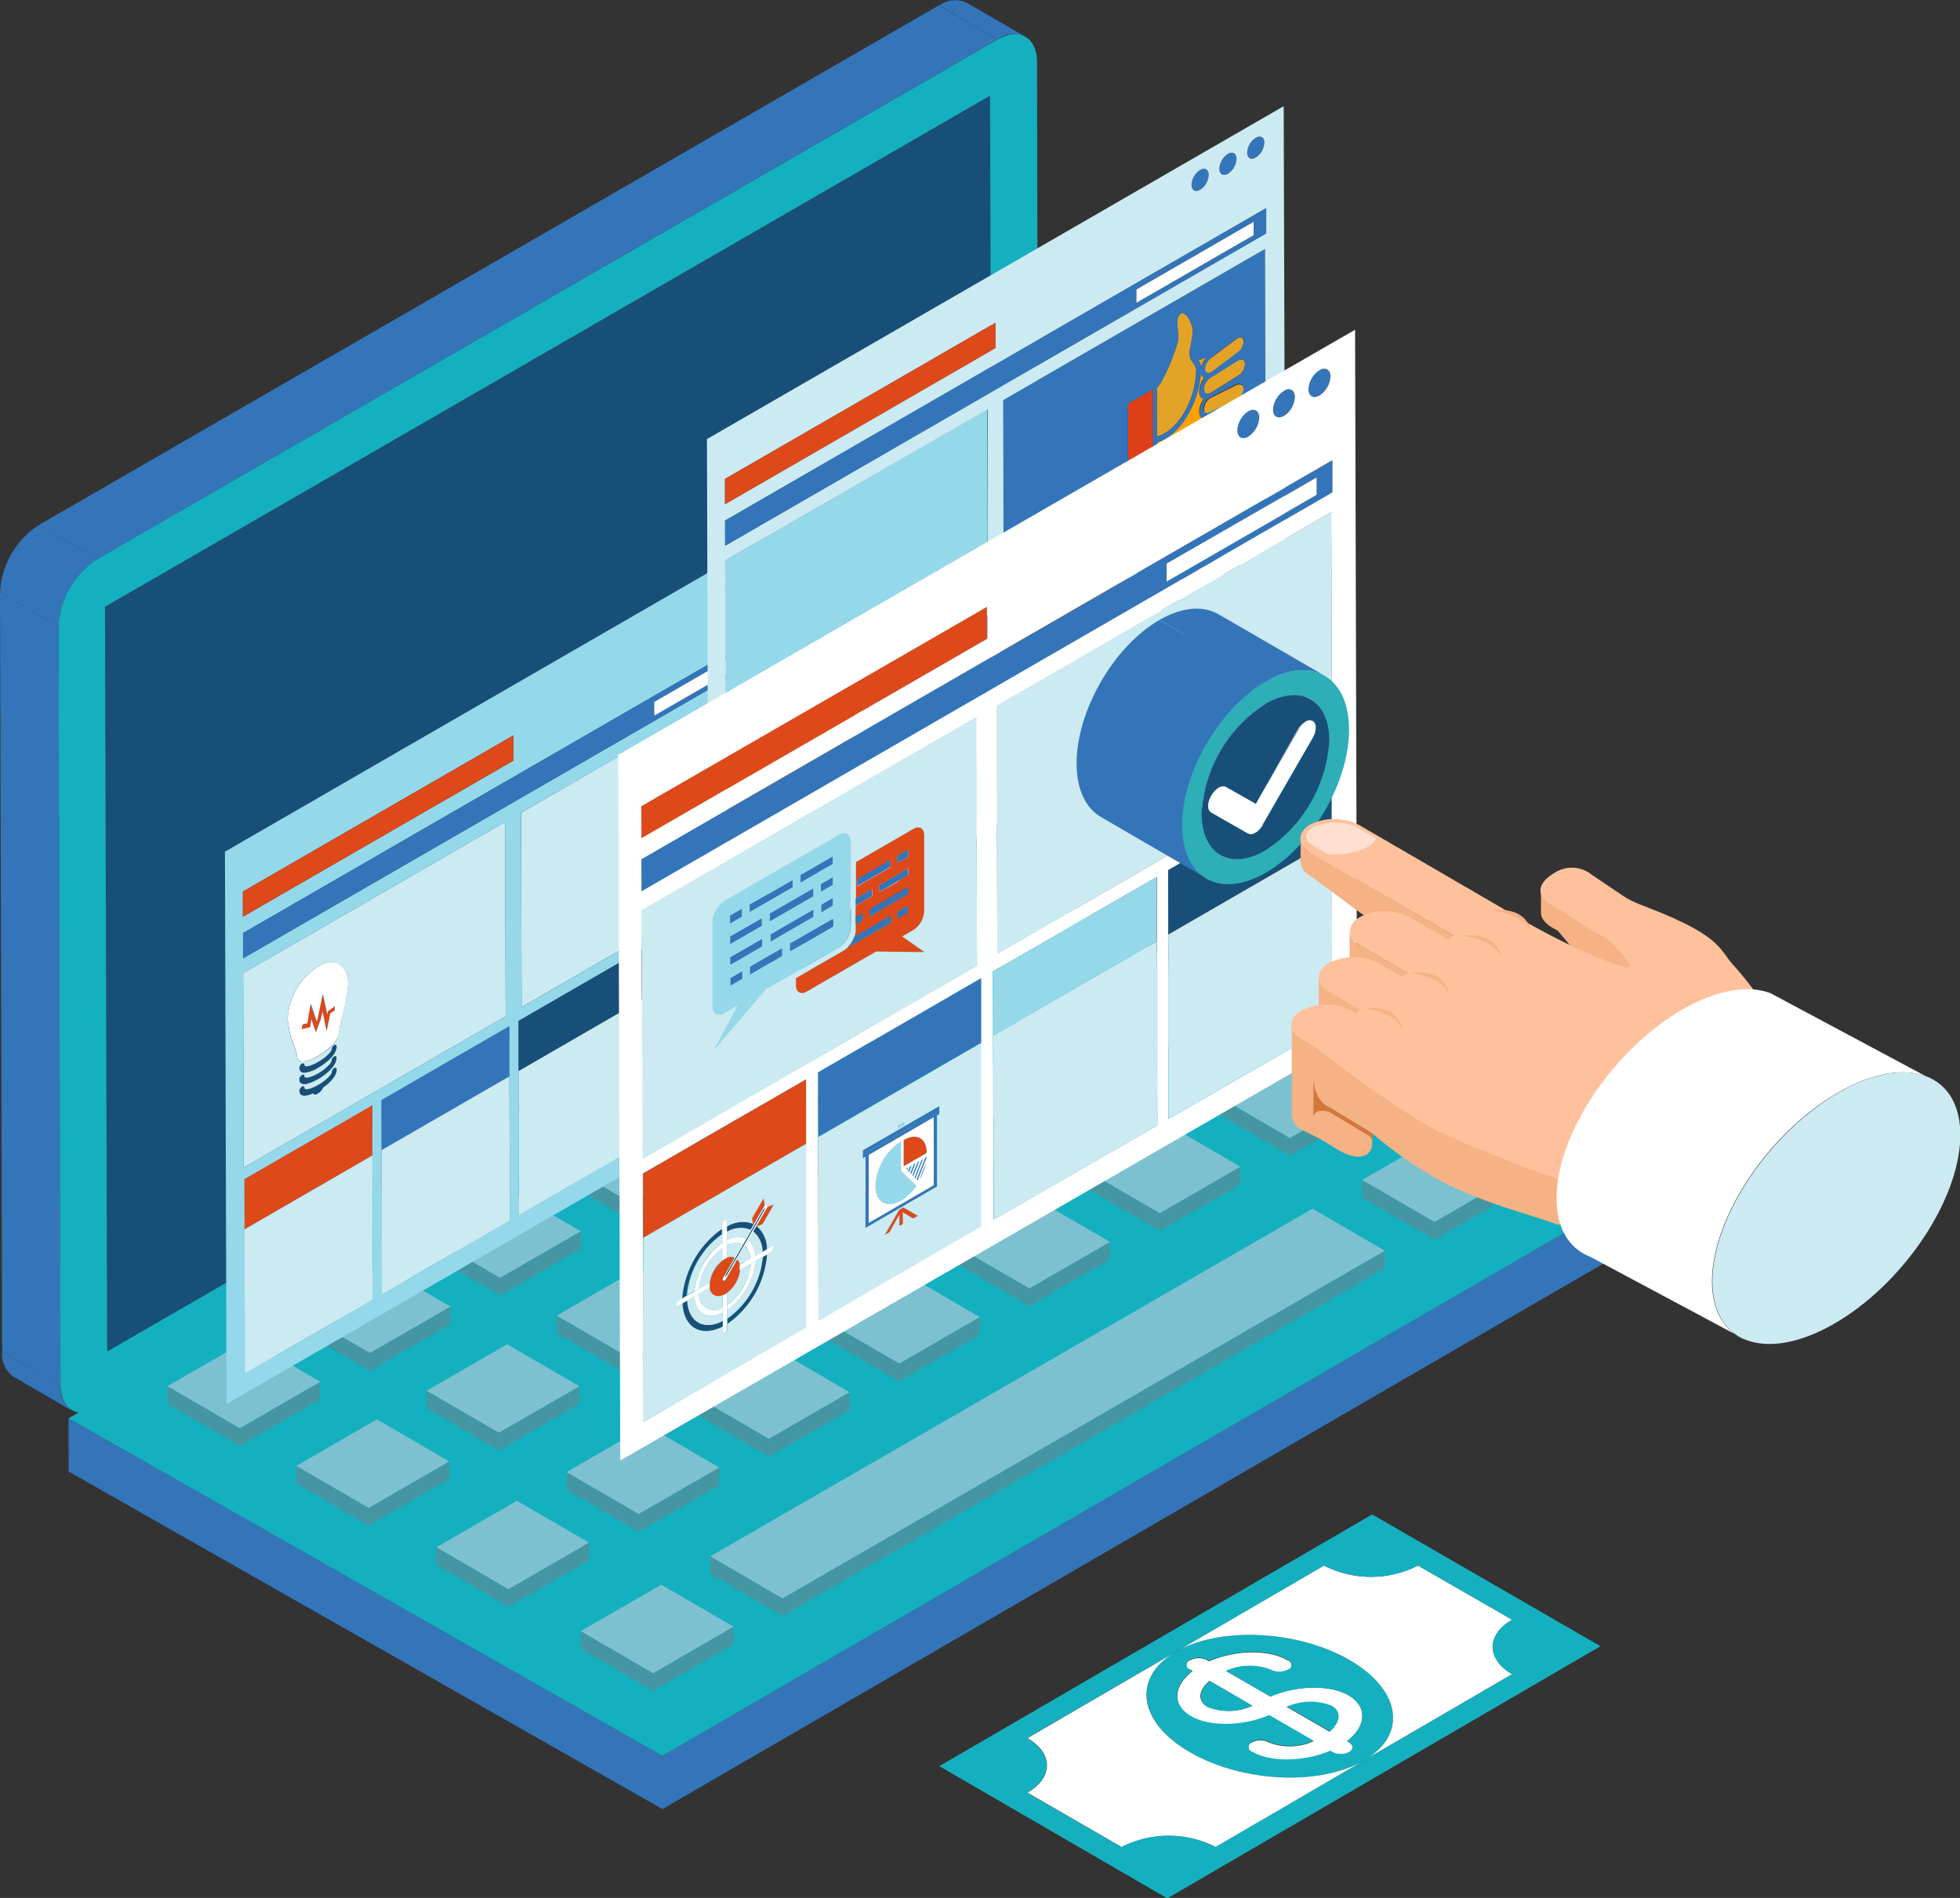 <svg xmlns="http://www.w3.org/2000/svg" viewBox="0 0 198.23 191.96"><rect x="0" y="0" width="198.23" height="191.96" fill="#333333" stroke="none"/><defs><style>.cls-1{isolation:isolate;}.cls-2{fill:#3475b9;}.cls-3{fill:#14b0bf;}.cls-4{fill:#4596a3;}.cls-5{fill:#7dc1d1;}.cls-6{fill:#184f78;}.cls-7{fill:#cceaf2;}.cls-8{fill:#dd4919;}.cls-9{fill:#fff;}.cls-10{fill:#95d8e9;}.cls-11{fill:#de3f18;}.cls-12{fill:#e3a327;}.cls-13{fill:#ffa001;}.cls-14{fill:#2eaeb7;}.cls-15{fill:#f5b285;}.cls-16{fill:#ffc19c;}.cls-17{fill:#ffdfcf;}.cls-18{fill:#d1783d;}</style></defs><g id="Layer_2" data-name="Layer 2"><g id="Layer_1-2" data-name="Layer 1"><g class="cls-1"><polygon class="cls-2" points="6.93 143.45 6.94 148.83 67 182.97 66.99 177.59 6.93 143.45"/><polygon class="cls-2" points="66.99 177.59 67 182.97 162.47 127.62 162.46 122.24 66.99 177.59"/><polygon class="cls-3" points="6.93 143.45 66.99 177.59 162.46 122.24 102.4 88.09 6.93 143.45"/></g><g class="cls-1"><polygon class="cls-4" points="109.01 102.63 109.02 104.42 116.33 108.67 116.32 106.88 109.01 102.63"/><polygon class="cls-4" points="116.32 106.88 116.33 108.67 124.47 103.97 124.46 102.18 116.32 106.88"/></g><g class="cls-1"><polygon class="cls-4" points="95.85 110.23 95.85 112.03 103.16 116.27 103.16 114.48 95.85 110.23"/><polygon class="cls-4" points="103.16 114.48 103.16 116.27 111.3 111.57 111.3 109.78 103.16 114.48"/></g><g class="cls-1"><polygon class="cls-4" points="82.67 117.85 82.67 119.64 89.98 123.89 89.97 122.09 82.67 117.85"/><polygon class="cls-4" points="89.97 122.09 89.98 123.89 98.12 119.18 98.12 117.39 89.97 122.09"/></g><g class="cls-1"><polygon class="cls-4" points="69.5 125.44 69.5 127.24 76.81 131.49 76.81 129.69 69.5 125.44"/><polygon class="cls-4" points="76.81 129.69 76.81 131.49 84.95 126.79 84.95 124.99 76.81 129.69"/></g><g class="cls-1"><polygon class="cls-4" points="56.31 133.06 56.32 134.85 63.63 139.1 63.62 137.31 56.31 133.06"/><polygon class="cls-4" points="63.62 137.31 63.63 139.1 71.78 134.38 71.78 132.6 63.62 137.31"/></g><g class="cls-1"><polygon class="cls-4" points="43.15 140.66 43.15 142.45 50.46 146.7 50.46 144.9 43.15 140.66"/><polygon class="cls-4" points="50.46 144.9 50.46 146.7 58.6 142 58.6 140.21 50.46 144.9"/></g><g class="cls-1"><polygon class="cls-4" points="29.98 148.26 29.98 150.06 37.29 154.3 37.29 152.51 29.98 148.26"/><polygon class="cls-4" points="37.29 152.51 37.29 154.3 45.44 149.6 45.43 147.81 37.29 152.51"/></g><g class="cls-1"><polygon class="cls-4" points="123.17 110.86 123.18 112.65 130.47 116.89 130.46 115.1 123.17 110.86"/><polygon class="cls-4" points="130.46 115.1 130.47 116.89 138.61 112.19 138.61 110.4 130.46 115.1"/></g><g class="cls-1"><polygon class="cls-4" points="137.77 119.34 137.78 121.14 145.09 125.38 145.08 123.59 137.77 119.34"/><polygon class="cls-4" points="145.08 123.59 145.09 125.38 153.23 120.68 153.22 118.89 145.08 123.59"/></g><g class="cls-1"><polygon class="cls-4" points="110 118.46 110.01 120.25 117.3 124.5 117.3 122.7 110 118.46"/><polygon class="cls-4" points="117.3 122.7 117.3 124.5 125.44 119.79 125.44 118 117.3 122.7"/></g><g class="cls-1"><polygon class="cls-4" points="96.82 126.07 96.83 127.86 104.12 132.1 104.11 130.31 96.82 126.07"/><polygon class="cls-4" points="104.11 130.31 104.12 132.1 112.26 127.4 112.26 125.61 104.11 130.31"/></g><g class="cls-1"><polygon class="cls-4" points="83.65 133.67 83.66 135.47 90.95 139.7 90.95 137.91 83.65 133.67"/><polygon class="cls-4" points="90.95 137.91 90.95 139.7 99.09 135 99.09 133.21 90.95 137.91"/></g><g class="cls-1"><polygon class="cls-4" points="70.47 141.28 70.47 143.08 77.77 147.31 77.77 145.52 70.47 141.28"/><polygon class="cls-4" points="77.77 145.52 77.77 147.31 85.93 142.61 85.92 140.81 77.77 145.52"/></g><g class="cls-1"><polygon class="cls-4" points="57.3 148.89 57.31 150.68 64.6 154.92 64.6 153.12 57.3 148.89"/><polygon class="cls-4" points="64.6 153.12 64.6 154.92 72.74 150.22 72.74 148.43 64.6 153.12"/></g><g class="cls-1"><polygon class="cls-4" points="44.14 156.49 44.14 158.28 51.44 162.52 51.43 160.73 44.14 156.49"/><polygon class="cls-4" points="51.43 160.73 51.44 162.52 59.58 157.82 59.57 156.02 51.43 160.73"/></g><g class="cls-1"><polygon class="cls-4" points="71.84 157.41 71.84 159.21 79.15 163.45 79.14 161.66 71.84 157.41"/><polygon class="cls-4" points="79.14 161.66 79.15 163.45 140.06 128.28 140.06 126.5 79.14 161.66"/></g><g class="cls-1"><polygon class="cls-4" points="58.74 164.97 58.74 166.77 66.05 171.01 66.05 169.23 58.74 164.97"/><polygon class="cls-4" points="66.05 169.23 66.05 171.01 74.19 166.31 74.19 164.52 66.05 169.23"/></g><polygon class="cls-5" points="109.01 102.63 116.32 106.88 124.46 102.18 117.16 97.93 109.01 102.63"/><polygon class="cls-5" points="95.85 110.23 103.16 114.48 111.3 109.78 103.99 105.53 95.85 110.23"/><polygon class="cls-5" points="82.67 117.85 89.97 122.09 98.12 117.39 90.81 113.14 82.67 117.85"/><polygon class="cls-5" points="69.5 125.44 76.81 129.69 84.95 124.99 77.64 120.74 69.5 125.44"/><polygon class="cls-5" points="56.31 133.06 63.62 137.31 71.78 132.6 64.47 128.35 56.31 133.06"/><polygon class="cls-5" points="43.15 140.66 50.46 144.9 58.6 140.21 51.29 135.96 43.15 140.66"/><polygon class="cls-5" points="29.98 148.26 37.29 152.51 45.43 147.81 38.12 143.56 29.98 148.26"/><g class="cls-1"><polygon class="cls-4" points="95.97 94.57 95.98 96.36 103.28 100.61 103.28 98.82 95.97 94.57"/><polygon class="cls-4" points="103.28 98.82 103.28 100.61 111.43 95.91 111.42 94.12 103.28 98.82"/></g><g class="cls-1"><polygon class="cls-4" points="82.81 102.17 82.81 103.96 90.12 108.21 90.12 106.42 82.81 102.17"/><polygon class="cls-4" points="90.12 106.42 90.12 108.21 98.26 103.51 98.25 101.72 90.12 106.42"/></g><g class="cls-1"><polygon class="cls-4" points="69.62 109.78 69.63 111.58 76.94 115.82 76.93 114.03 69.62 109.78"/><polygon class="cls-4" points="76.93 114.03 76.94 115.82 85.08 111.12 85.08 109.33 76.93 114.03"/></g><g class="cls-1"><polygon class="cls-4" points="56.45 117.38 56.46 119.18 63.77 123.42 63.76 121.63 56.45 117.38"/><polygon class="cls-4" points="63.76 121.63 63.77 123.42 71.91 118.72 71.91 116.93 63.76 121.63"/></g><g class="cls-1"><polygon class="cls-4" points="43.27 125 43.28 126.79 50.59 131.03 50.58 129.24 43.27 125"/><polygon class="cls-4" points="50.58 129.24 50.59 131.03 58.74 126.32 58.74 124.53 50.58 129.24"/></g><g class="cls-1"><polygon class="cls-4" points="30.11 132.6 30.11 134.39 37.42 138.64 37.41 136.84 30.11 132.6"/><polygon class="cls-4" points="37.41 136.84 37.42 138.64 45.56 133.94 45.56 132.15 37.41 136.84"/></g><g class="cls-1"><polygon class="cls-4" points="16.94 140.2 16.94 142 24.25 146.24 24.25 144.45 16.94 140.2"/><polygon class="cls-4" points="24.25 144.45 24.25 146.24 32.39 141.54 32.39 139.75 24.25 144.45"/></g><polygon class="cls-5" points="95.97 94.57 103.28 98.82 111.42 94.12 104.11 89.87 95.97 94.57"/><polygon class="cls-5" points="82.81 102.17 90.12 106.42 98.25 101.72 90.95 97.47 82.81 102.17"/><polygon class="cls-5" points="69.62 109.78 76.93 114.03 85.08 109.33 77.77 105.08 69.62 109.78"/><polygon class="cls-5" points="56.45 117.38 63.76 121.63 71.91 116.93 64.6 112.68 56.45 117.38"/><polygon class="cls-5" points="43.27 125 50.58 129.24 58.74 124.53 51.43 120.29 43.27 125"/><polygon class="cls-5" points="30.11 132.6 37.41 136.84 45.56 132.15 38.25 127.9 30.11 132.6"/><polygon class="cls-5" points="16.94 140.2 24.25 144.45 32.39 139.75 25.08 135.5 16.94 140.2"/><polygon class="cls-5" points="123.17 110.86 130.46 115.1 138.61 110.4 131.31 106.16 123.17 110.86"/><polygon class="cls-5" points="137.77 119.34 145.08 123.59 153.22 118.89 145.92 114.64 137.77 119.34"/><polygon class="cls-5" points="110 118.46 117.3 122.7 125.44 118 118.15 113.76 110 118.46"/><polygon class="cls-5" points="96.82 126.07 104.11 130.31 112.26 125.61 104.96 121.37 96.82 126.07"/><polygon class="cls-5" points="83.65 133.67 90.95 137.91 99.09 133.21 91.8 128.97 83.65 133.67"/><polygon class="cls-5" points="70.47 141.28 77.77 145.52 85.92 140.81 78.63 136.57 70.47 141.28"/><polygon class="cls-5" points="57.3 148.89 64.6 153.12 72.74 148.43 65.45 144.18 57.3 148.89"/><polygon class="cls-5" points="44.14 156.49 51.43 160.73 59.57 156.02 52.28 151.79 44.14 156.49"/><polygon class="cls-5" points="71.84 157.41 79.14 161.66 140.06 126.5 132.75 122.25 71.84 157.41"/><polygon class="cls-5" points="58.74 164.97 66.05 169.23 74.19 164.52 66.88 160.28 58.74 164.97"/><g class="cls-1"><path class="cls-2" d="M97.76.27l5.92,3.43a2.8,2.8,0,0,0-2.8.28L95,.54A2.77,2.77,0,0,1,97.76.27Z"/><path class="cls-2" d="M7.28,142.68,4.92,141.3l-2.37-1.37-.29-.17-.89-.52a2.75,2.75,0,0,1-1.15-2.53l5.91,3.43A2.8,2.8,0,0,0,7.28,142.68Z"/><path class="cls-2" d="M5.92,63.36,0,59.92A8.66,8.66,0,0,1,3.93,53.1l5.92,3.44A8.62,8.62,0,0,0,5.92,63.36Z"/><polygon class="cls-2" points="6.13 140.14 0.22 136.71 0 59.92 5.92 63.36 6.13 140.14"/><polygon class="cls-2" points="9.85 56.54 3.93 53.1 94.96 0.54 100.88 3.98 9.85 56.54"/></g><polygon class="cls-6" points="100.13 9.69 100.34 85.01 10.84 136.69 10.62 61.37 100.13 9.69"/><path class="cls-3" d="M100.88,4c2.18-1.26,4-.25,4,2.27L105.05,83a8.69,8.69,0,0,1-3.93,6.81l-91,52.55c-2.19,1.26-3.95.25-4-2.26L5.92,63.36a8.62,8.62,0,0,1,3.93-6.82Zm-.54,81-.21-75.32L10.62,61.37l.22,75.32Z"/><polygon class="cls-6" points="79.22 87.78 79.23 92.86 66.29 100.34 66.28 95.25 79.22 87.78"/><polygon class="cls-7" points="66.28 95.25 66.29 100.34 79.23 92.86 79.27 107.45 66.33 114.92 66.28 95.25"/><polygon class="cls-7" points="79.19 66.9 79.24 86.57 52.75 101.86 52.7 82.2 79.19 66.9"/><polygon class="cls-8" points="37.65 111.78 37.66 116.86 24.72 124.34 24.71 119.25 37.65 111.78"/><polygon class="cls-7" points="24.71 119.25 24.72 124.34 37.66 116.86 37.7 131.45 24.76 138.92 24.71 119.25"/><polygon class="cls-2" points="51.51 103.77 51.52 108.86 38.58 116.33 38.56 111.25 51.51 103.77"/><polygon class="cls-7" points="38.56 111.25 38.58 116.33 51.52 108.86 51.56 123.45 38.62 130.92 38.56 111.25"/><polygon class="cls-6" points="65.36 95.78 65.37 100.86 52.43 108.34 52.42 103.25 65.36 95.78"/><polygon class="cls-7" points="52.42 103.25 52.43 108.34 65.37 100.86 65.41 115.45 52.47 122.92 52.42 103.25"/><path class="cls-2" d="M72.61,58.92c.49-.28.88-.05.88.5a1.94,1.94,0,0,1-.87,1.5c-.48.28-.87,0-.87-.5A1.92,1.92,0,0,1,72.61,58.92Z"/><path class="cls-2" d="M78.25,55.66c.49-.28.88,0,.88.5a1.94,1.94,0,0,1-.87,1.51c-.48.27-.87,0-.87-.51A2,2,0,0,1,78.25,55.66Z"/><path class="cls-6" d="M33.8,108c.14-.08.25,0,.25.15,0,.64-.66,1.33-1.37,1.83a5.91,5.91,0,0,1-.5.32c-.18.1-.35.19-.51.26a2.7,2.7,0,0,1-.7.23c-.6.09-.68-.26-.69-.47a.57.57,0,0,1,.26-.44.16.16,0,0,1,.26.15c0,.2.52.18,1.38-.32s1.37-1.07,1.37-1.27A.56.56,0,0,1,33.8,108Z"/><path class="cls-6" d="M31.67,110.54c.16-.07.33-.16.51-.26a5.91,5.91,0,0,0,.5-.32,1.19,1.19,0,0,1-.5.63C31.94,110.72,31.75,110.7,31.67,110.54Z"/><path class="cls-6" d="M33.8,106.83c.14-.08.25,0,.25.14,0,.8-1,1.66-1.87,2.16a4.36,4.36,0,0,1-1.21.49c-.6.09-.69-.25-.69-.47a.55.55,0,0,1,.26-.43c.14-.09.25,0,.26.13s.52.19,1.37-.3,1.38-1.08,1.37-1.28A.57.57,0,0,1,33.8,106.83Z"/><g class="cls-1"><path class="cls-6" d="M33.8,105.68c.14-.08.25,0,.25.15,0,.79-1,1.65-1.88,2.15a3.39,3.39,0,0,1-1.21.48c-.59.1-.68-.25-.68-.46a.56.56,0,0,1,.25-.44.16.16,0,0,1,.26.15c0,.2.52.18,1.38-.32s1.37-1.07,1.37-1.27A.57.57,0,0,1,33.8,105.68Z"/><polygon class="cls-8" points="32.62 100.52 33.05 102.59 33.13 102.27 33.81 101.78 33.85 102.18 33.41 102.49 32.99 104.31 32.57 102.33 32.4 103.12 31.9 104.45 31.45 103.12 31.32 103.93 30.46 104.13 30.56 103.66 31.04 103.54 31.38 101.5 31.99 103.33 32.06 103.15 32.62 100.52"/><path class="cls-7" d="M24.59,98.43l26.49-15.3.06,19.67-26.5,15.29Zm10,4.41a17.87,17.87,0,0,0,.61-3.31c0-1.94-1.38-2.73-3.07-1.76a6.73,6.73,0,0,0-3.05,5.29,8.94,8.94,0,0,0,.62,2.6,6.11,6.11,0,0,1,.34,1.17c0,.88,1.14.54,2.12,0s2.11-1.53,2.11-2.41A14.2,14.2,0,0,1,34.6,102.84ZM32.68,110c.71-.5,1.38-1.19,1.37-1.83,0-.16-.11-.23-.25-.15a.56.56,0,0,0-.25.44c0,.2-.52.78-1.37,1.27s-1.38.52-1.38.32a.16.16,0,0,0-.26-.15.57.57,0,0,0-.26.44c0,.21.09.56.69.47a2.7,2.7,0,0,0,.7-.23c.08.16.27.18.51,0A1.19,1.19,0,0,0,32.68,110Zm-.51-2c.87-.5,1.88-1.36,1.88-2.15,0-.16-.11-.23-.25-.15a.57.57,0,0,0-.26.44c0,.2-.52.78-1.37,1.27s-1.38.52-1.38.32a.16.16,0,0,0-.26-.15.56.56,0,0,0-.25.44c0,.21.09.56.68.46A3.39,3.39,0,0,0,32.17,108Zm0,1.15c.86-.5,1.87-1.36,1.87-2.16,0-.16-.11-.22-.25-.14a.57.57,0,0,0-.26.44c0,.2-.51.79-1.37,1.28s-1.37.51-1.37.3-.12-.22-.26-.13a.55.55,0,0,0-.26.43c0,.22.09.56.69.47A4.36,4.36,0,0,0,32.18,109.13Z"/><path class="cls-9" d="M32.14,97.77c1.69-1,3.07-.18,3.07,1.76a17.87,17.87,0,0,1-.61,3.31,14.2,14.2,0,0,0-.32,1.55c0,.88-1.14,1.85-2.11,2.41s-2.12.91-2.12,0a6.11,6.11,0,0,0-.34-1.17,8.94,8.94,0,0,1-.62-2.6A6.73,6.73,0,0,1,32.14,97.77Zm1.27,4.72.44-.31,0-.4-.68.49-.08.32-.44-2.07-.55,2.63-.07.18-.61-1.83-.34,2-.48.12-.1.47.86-.2.13-.81.45,1.33.5-1.33.17-.79.42,2Z"/><path class="cls-10" d="M22.75,86.14,81.08,52.46l.16,55.86L22.91,142Zm1.84,12.29.05,19.66,26.5-15.29-.06-19.67ZM79.24,86.57l0-19.67L52.69,82.2l.06,19.67Zm-13.87,14.3V95.78l-12.94,7.47,0,19.67,12.94-7.47Zm-13.85,8v-5.09l-12.95,7.48.06,19.67,12.94-7.47Zm27.71-16V87.78L66.28,95.25l0,19.67,12.94-7.47Zm-41.57,24v-5.08l-12.94,7.47.05,19.67,12.94-7.47ZM79.31,65.33V62.78L24.58,94.37v2.56ZM24.56,90.17v2.55L51.93,76.93V74.37ZM75.44,57.29a1.91,1.91,0,0,0-.87,1.5c0,.55.39.78.87.5a1.87,1.87,0,0,0,.86-1.5C76.3,57.24,75.91,57,75.44,57.29Zm2.81-1.63a2,2,0,0,0-.86,1.5c0,.55.39.78.87.51a1.94,1.94,0,0,0,.87-1.51C79.13,55.61,78.74,55.38,78.25,55.66Zm-5.64,3.26a1.92,1.92,0,0,0-.86,1.5c0,.55.39.78.87.5a1.94,1.94,0,0,0,.87-1.5C73.49,58.87,73.1,58.64,72.61,58.92Z"/><path class="cls-2" d="M75.44,57.29c.47-.28.86,0,.86.5a1.87,1.87,0,0,1-.86,1.5c-.48.28-.87.05-.87-.5A1.91,1.91,0,0,1,75.44,57.29Z"/><path class="cls-2" d="M24.58,94.37,79.3,62.78v2.55L24.58,96.93ZM78,65.53V64.14L66.16,71v1.38Z"/><polygon class="cls-8" points="51.92 74.38 51.93 76.93 24.57 92.72 24.57 90.17 51.92 74.38"/></g><polygon class="cls-9" points="78.03 64.14 78.04 65.53 66.17 72.38 66.16 71 78.03 64.14"/><path class="cls-3" d="M134.73,172.49l.21.14c.8.63.61,1.62-.42,2.49l-4.34-2.51A5.82,5.82,0,0,1,134.73,172.49Z"/><g class="cls-1"><path class="cls-9" d="M136.24,176.11l.2.12c.47.27.47.7,0,1a1.84,1.84,0,0,1-1.68,0l-.21-.12c-2.6,1.14-6,1.22-7.91.11a.52.52,0,0,1,0-1,1.83,1.83,0,0,1,1.66,0,5.81,5.81,0,0,0,4.55-.11l-4.49-2.6c-2.59,1.15-6,1.23-7.91.11s-1.81-3.07.15-4.59l-.2-.12a.51.51,0,0,1,0-1,1.84,1.84,0,0,1,1.68,0l.21.12c2.62-1.14,6-1.23,7.92-.11a.51.51,0,0,1,0,1,1.84,1.84,0,0,1-1.68,0A5.8,5.8,0,0,0,124,169l4.49,2.59c2.61-1.15,6-1.24,7.93-.11a3.05,3.05,0,0,1,.68.52C138.26,173.17,137.92,174.8,136.24,176.11Zm-14.1-3.47a5.74,5.74,0,0,0,4.52-.12L122.32,170c-1.1.94-1.25,2-.21,2.63Zm8,0,4.34,2.51c1-.87,1.22-1.86.42-2.49l-.21-.14A5.82,5.82,0,0,0,130.18,172.61Z"/><path class="cls-3" d="M136.48,167.89c5.25,3,5.91,7.59,1.46,10.17s-12.32,2.22-17.56-.82-5.92-7.59-1.48-10.17S131.21,164.85,136.48,167.89Zm-1.71,9.31a1.84,1.84,0,0,0,1.68,0c.46-.27.46-.7,0-1l-.2-.12c1.68-1.31,2-2.94.85-4.07a3.05,3.05,0,0,0-.68-.52c-1.95-1.13-5.32-1-7.93.11L124,169a5.8,5.8,0,0,1,4.54-.13,1.84,1.84,0,0,0,1.68,0,.51.51,0,0,0,0-1c-1.93-1.12-5.3-1-7.92.11l-.21-.12a1.84,1.84,0,0,0-1.68,0,.51.51,0,0,0,0,1l.2.12c-2,1.52-2.08,3.47-.15,4.59s5.32,1,7.91-.11l4.49,2.6a5.81,5.81,0,0,1-4.55.11,1.83,1.83,0,0,0-1.66,0,.52.52,0,0,0,0,1c1.93,1.11,5.31,1,7.91-.11Z"/><path class="cls-9" d="M152.94,163.82c-2.62,1.52-2.61,4,0,5.51l-15,8.73c4.45-2.58,3.79-7.14-1.46-10.17s-13.13-3.4-17.58-.82l15-8.73a10.46,10.46,0,0,0,9.51,0Z"/><path class="cls-3" d="M138.78,153.17l23.09,13.33L118.06,192,95,178.63Zm-.84,24.89,15-8.73c-2.64-1.52-2.65-4,0-5.51l-9.5-5.48a10.46,10.46,0,0,1-9.51,0L103.87,175.8c2.64,1.52,2.66,4,0,5.51l9.5,5.49a10.48,10.48,0,0,1,9.52,0Z"/><path class="cls-3" d="M126.66,172.52a5.74,5.74,0,0,1-4.52.12h0c-1-.6-.89-1.69.21-2.63Z"/><path class="cls-9" d="M120.35,177.22c5.27,3.06,13.15,3.43,17.59.84l-15,8.74a10.48,10.48,0,0,0-9.52,0l-9.5-5.49c2.63-1.52,2.61-4,0-5.51l15-8.73C114.46,169.65,115.1,174.19,120.35,177.22Z"/></g><path class="cls-11" d="M122.57,59.3c.72-.41,1.31,0,1.32,1a1.82,1.82,0,0,1-.14.56v-.53l-1.12.65v.94l-.82.48v1.28l.46-.27c-.4.6-.71,1-.72,1S119.2,64,119.2,63a3.11,3.11,0,0,1,1.3-2.49.77.77,0,0,1,1,.08A2.79,2.79,0,0,1,122.57,59.3Z"/><polygon class="cls-12" points="123.46 60.81 123.46 61.76 124.28 61.28 124.29 61.9 123.46 62.37 123.47 63.33 122.92 63.64 122.92 62.69 122.1 63.16 122.1 62.55 122.92 62.07 122.92 61.12 123.46 60.81"/><path class="cls-6" d="M125.35,58.54c.14.41,1,.32,1,.86s-.84,1.41-1,2,.33,1.19.06,1.77-1.14.85-1.52,1.37-.42,1.59-.86,2a.6.6,0,0,1-.13.09c-.41.24-.92-.11-1.36.14s-.94,1.19-1.35,1.42a.21.21,0,0,1-.12,0c-.45.1-.52-.9-.88-1s-1.24.65-1.52.38.2-1.42.06-1.84-1-.32-1-.86.83-1.42,1-2-.33-1.19-.07-1.77,1.14-.84,1.52-1.37.43-1.59.87-2a.47.47,0,0,1,.12-.09c.41-.24.93.11,1.36-.13s1-1.2,1.36-1.44a.31.31,0,0,1,.12-.05c.44-.08.51.91.87,1s1.25-.66,1.52-.39S125.2,58.11,125.35,58.54ZM121.55,66a7.23,7.23,0,0,0,3.29-5.7c0-2.09-1.49-2.94-3.31-1.88a7.24,7.24,0,0,0-3.29,5.69C118.25,66.16,119.73,67,121.55,66Z"/><polygon class="cls-6" points="127.97 46.05 127.99 51.14 115.05 58.61 115.03 53.52 127.97 46.05"/><path class="cls-9" d="M121.53,58.38c1.82-1.06,3.3-.21,3.31,1.88a7.23,7.23,0,0,1-3.29,5.7c-1.82,1.05-3.3.2-3.31-1.89A7.24,7.24,0,0,1,121.53,58.38Zm2.22,2.46a1.82,1.82,0,0,0,.14-.56c0-1-.6-1.39-1.32-1a2.79,2.79,0,0,0-1,1.28.77.77,0,0,0-1-.08A3.11,3.11,0,0,0,119.2,63c0,1,2.23,1.41,2.35,1.44s.32-.44.72-1l-.46.27V62.38l.82-.48V61l1.12-.65Zm.54,1.06v-.62l-.82.48v-.95l-.54.31v1l-.82.48v.61l.82-.47v1l.55-.31v-1Z"/><path class="cls-9" d="M115,58.61,128,51.14l0,14.58-12.94,7.47Zm10.32,2.78c.13-.58,1-1.45,1-2s-.84-.45-1-.86.33-1.57.05-1.84-1.14.48-1.52.39-.43-1.09-.87-1a.31.31,0,0,0-.12.05c-.41.24-.93,1.19-1.36,1.44s-1-.11-1.36.13a.47.47,0,0,0-.12.09c-.44.42-.51,1.49-.87,2s-1.24.78-1.52,1.37.21,1.18.07,1.77-1,1.44-1,2,.84.44,1,.86-.33,1.57-.06,1.84,1.14-.47,1.52-.38.43,1.09.88,1a.21.21,0,0,0,.12,0c.41-.23.93-1.18,1.35-1.42s1,.1,1.36-.14a.6.6,0,0,0,.13-.09c.44-.42.5-1.49.86-2s1.25-.78,1.52-1.37S125.21,62,125.36,61.39Z"/><polygon class="cls-8" points="114.12 54.05 114.14 59.13 101.19 66.61 101.17 61.52 114.12 54.05"/><polygon class="cls-9" points="126.79 22.42 126.79 23.8 114.92 30.65 114.92 29.27 126.79 22.42"/><path class="cls-12" d="M125.24,36.45a.53.53,0,0,1,.29-.09.32.32,0,0,1,.22.06.49.49,0,0,1,.16.36,1.43,1.43,0,0,1-.3.87,1.48,1.48,0,0,1-.25.25l-.07.06-2.85,1.77,0,0c-.36.2-.65.05-.68-.34a1.47,1.47,0,0,1,.63-1.18l2.84-1.77Z"/><path class="cls-13" d="M121.2,36.41c.18,0,.36-.11.55-.17l.22-.09a2.32,2.32,0,0,0-.52,1.11V37A1.22,1.22,0,0,0,121.2,36.41Z"/><path class="cls-12" d="M125.16,34.21c.3-.17.57-.07.61.26a1.16,1.16,0,0,1-.18.72,1.25,1.25,0,0,1-.34.41l-2.66,2-.09.06c-.31.18-.58.07-.63-.26a1.38,1.38,0,0,1,.53-1.12l2.66-2,.07-.05Z"/><path class="cls-12" d="M122.2,42.37h0l2.34-1a.42.42,0,0,1,.23-.05.26.26,0,0,1,.19.09.55.55,0,0,1,.09.34,1.23,1.23,0,0,1-.36.75l-.18.14,0,0,0,0-2.32,1c-.29.15-.52,0-.5-.38a1.24,1.24,0,0,1,.54-.9Z"/><path class="cls-12" d="M122.38,40.28l2.77-1.38.08,0a.54.54,0,0,1,.21,0,.68.68,0,0,1,.2.07.54.54,0,0,1,.15.41,1.52,1.52,0,0,1-.36.86,1.27,1.27,0,0,1-.25.22l0,0v0l-.19.09-2.59,1.29h0l-.1,0a.4.4,0,0,1-.34,0,.48.48,0,0,1-.18-.44A1.45,1.45,0,0,1,122.38,40.28Z"/><path class="cls-12" d="M119.5,31.66c.1-.06.26.07.36.15l.1.06.11.11.09.14a3.18,3.18,0,0,1,.48,1.28,5.7,5.7,0,0,1-.14,1.11c0,.18-.07.36-.09.55a2.17,2.17,0,0,0,0,1.27,1.16,1.16,0,0,1,.09.14,2.53,2.53,0,0,1,.48.83c0,2.66-1.36,5.47-3.19,6.52a2.63,2.63,0,0,1-.79.32V39.25a4.9,4.9,0,0,0,.39-.57,19.49,19.49,0,0,0,1.7-4.11,3.51,3.51,0,0,0,0-1.21,3.56,3.56,0,0,1,0-1.24,1.35,1.35,0,0,1,.24-.33Z"/><path class="cls-13" d="M121.43,37.66v0a.63.63,0,0,0,.37.55,2.31,2.31,0,0,0-.52,1.46.68.68,0,0,0,.45.68,2.32,2.32,0,0,0-.45,1.24.82.82,0,0,0,.31.73l0,0a2.12,2.12,0,0,0-.44,1.12c0,.65.37,1,.9.69l1.18-.49c-.41.29-.89.6-1.43.91a22.46,22.46,0,0,1-4.54,2,1.23,1.23,0,0,0-.26.11V44.68a3.84,3.84,0,0,0,.79-.34C119.76,43.22,121.24,40.42,121.43,37.66Z"/><polygon class="cls-11" points="116.61 39.37 116.63 47.07 114.11 48.53 114.08 40.83 116.61 39.37"/><g class="cls-1"><polygon class="cls-9" points="101.17 61.52 101.19 66.61 114.14 59.13 114.18 73.72 101.23 81.2 101.17 61.52"/><path class="cls-2" d="M101.45,40.47l26.49-15.29L128,44.84l-26.49,15.3Zm20.39,4.14c.54-.31,1-.62,1.43-.91l-1.18.49c-.53.27-1,0-.9-.69a2.12,2.12,0,0,1,.44-1.12l0,0a.82.82,0,0,1-.31-.73,2.32,2.32,0,0,1,.45-1.24.68.68,0,0,1-.45-.68,2.31,2.31,0,0,1,.52-1.46.63.63,0,0,1-.37-.55v0c-.19,2.76-1.67,5.56-3.61,6.68a3.84,3.84,0,0,1-.79.34v2.09a1.23,1.23,0,0,1,.26-.11A22.46,22.46,0,0,0,121.84,44.61ZM117,39.25v4.89a2.63,2.63,0,0,0,.79-.32c1.83-1,3.19-3.86,3.19-6.52a2.53,2.53,0,0,0-.48-.83,1.16,1.16,0,0,0-.09-.14,2.17,2.17,0,0,1,0-1.27c0-.19.06-.37.09-.55a5.7,5.7,0,0,0,.14-1.11,3.18,3.18,0,0,0-.48-1.28l-.09-.14-.11-.11-.1-.06c-.1-.08-.26-.21-.36-.15l-.12.13a1.35,1.35,0,0,0-.24.33,3.56,3.56,0,0,0,0,1.24,3.51,3.51,0,0,1,0,1.21,19.49,19.49,0,0,1-1.7,4.11A4.9,4.9,0,0,1,117,39.25Zm-.39,7.82,0-7.7-2.53,1.46,0,7.7Zm8.8-6.91a1.52,1.52,0,0,0,.36-.86.54.54,0,0,0-.15-.41.68.68,0,0,0-.2-.07.54.54,0,0,0-.21,0l-.08,0-2.77,1.38a1.45,1.45,0,0,0-.65,1.1.48.48,0,0,0,.18.44.41.41,0,0,0,.33,0l.11-.05h0L125,40.49l.19-.09v0l0,0A1.27,1.27,0,0,0,125.43,40.16Zm-3-3.91a1.38,1.38,0,0,0-.53,1.12c0,.33.32.44.63.26l.09-.06,2.66-2a1.25,1.25,0,0,0,.34-.41,1.16,1.16,0,0,0,.18-.72c0-.33-.31-.43-.61-.26l0,0-.07.05Zm3.21,1.4a1.43,1.43,0,0,0,.3-.87.49.49,0,0,0-.16-.36.32.32,0,0,0-.22-.06.53.53,0,0,0-.29.09l0,0-2.84,1.77a1.47,1.47,0,0,0-.63,1.18c0,.39.32.54.68.34l0,0L125.29,38l.07-.06A1.48,1.48,0,0,0,125.61,37.65Zm-.54,4.11a.55.55,0,0,0-.09-.34.26.26,0,0,0-.19-.09.42.42,0,0,0-.23.05l-2.34,1h0a1.24,1.24,0,0,0-.54.9c0,.36.21.53.5.38l2.32-1,0,0,0,0,.18-.14A1.23,1.23,0,0,0,125.07,41.76Zm-3.32-5.52c-.19.06-.37.13-.55.17a1.22,1.22,0,0,1,.25.63v.22a2.32,2.32,0,0,1,.52-1.11Z"/></g><polygon class="cls-8" points="86.41 70.05 86.42 75.13 73.47 82.61 73.46 77.52 86.41 70.05"/><polygon class="cls-10" points="73.46 77.52 73.47 82.61 86.42 75.13 86.47 89.72 73.52 97.19 73.46 77.52"/><polygon class="cls-2" points="100.26 62.05 100.28 67.14 87.33 74.61 87.32 69.52 100.26 62.05"/><polygon class="cls-10" points="87.32 69.52 87.33 74.61 100.28 67.14 100.32 81.72 87.38 89.19 87.32 69.52"/><path class="cls-2" d="M121.38,17.19c.47-.28.86-.05.86.5a1.86,1.86,0,0,1-.86,1.5c-.48.28-.87.06-.87-.5A1.89,1.89,0,0,1,121.38,17.19Z"/><path class="cls-2" d="M124.19,15.56c.48-.27.87,0,.87.5a1.94,1.94,0,0,1-.86,1.51c-.49.28-.88.05-.88-.5A1.94,1.94,0,0,1,124.19,15.56Z"/><path class="cls-2" d="M127,13.94c.48-.28.87,0,.87.49a1.9,1.9,0,0,1-.87,1.51c-.47.28-.86.05-.86-.5A1.87,1.87,0,0,1,127,13.94Z"/><g class="cls-1"><polygon class="cls-10" points="99.84 41.41 99.89 61.07 73.4 76.37 73.34 56.7 99.84 41.41"/><path class="cls-7" d="M71.5,44.41l58.33-33.67L130,66.6,71.66,100.28ZM73.34,56.7l.06,19.67,26.49-15.3,0-19.66ZM128,44.84l-.06-19.66L101.45,40.47l.06,19.67ZM86.43,75.13l0-5.09-13,7.48.06,19.67,13-7.47Zm27.71-16,0-5.08-13,7.47.06,19.68,13-7.48Zm13.85-8,0-5.09L115,53.52l.06,19.67L128,65.72Zm-27.71,16,0-5.09L87.32,69.52l.06,19.67,12.94-7.47Zm27.78-43.53V21.05L73.33,52.65V55.2ZM73.32,48.44V51l27.36-15.8V32.64Zm50.87-32.88a1.94,1.94,0,0,0-.87,1.51c0,.55.39.78.88.5a1.94,1.94,0,0,0,.86-1.51C125.06,15.52,124.67,15.29,124.19,15.56Zm-2.81,1.63a1.89,1.89,0,0,0-.87,1.5c0,.56.39.78.87.5a1.86,1.86,0,0,0,.86-1.5C122.24,17.14,121.85,16.91,121.38,17.19ZM127,13.94a1.87,1.87,0,0,0-.86,1.5c0,.55.39.78.86.5a1.9,1.9,0,0,0,.87-1.51C127.88,13.89,127.49,13.66,127,13.94Z"/><path class="cls-2" d="M73.33,52.65l54.73-31.6v2.56L73.34,55.2ZM126.79,23.8V22.42l-11.87,6.85v1.38Z"/><polygon class="cls-8" points="100.69 32.64 100.69 35.2 73.33 51 73.32 48.44 100.69 32.64"/></g><polygon class="cls-8" points="99.81 61.35 99.82 64.61 64.87 84.79 64.86 81.53 99.81 61.35"/><polygon class="cls-6" points="134.68 78.48 134.69 84.97 118.16 94.52 118.14 88.02 134.68 78.48"/><polygon class="cls-7" points="118.14 88.02 118.16 94.52 134.69 84.97 134.75 103.6 118.21 113.15 118.14 88.02"/><path class="cls-2" d="M126.24,41.6c.62-.35,1.12-.07,1.12.64a2.46,2.46,0,0,1-1.11,1.92c-.62.35-1.11.07-1.11-.64A2.47,2.47,0,0,1,126.24,41.6Z"/><path class="cls-2" d="M129.84,39.53c.62-.36,1.12-.08,1.12.63a2.44,2.44,0,0,1-1.11,1.92c-.61.35-1.11.07-1.11-.63A2.44,2.44,0,0,1,129.84,39.53Z"/><path class="cls-2" d="M133.44,37.45c.62-.36,1.12-.07,1.12.63A2.44,2.44,0,0,1,133.45,40c-.61.35-1.11.07-1.11-.63A2.44,2.44,0,0,1,133.44,37.45Z"/><polygon class="cls-2" points="77.05 92.86 77.06 93.65 75.62 94.48 75.35 94.64 73.84 95.5 73.84 94.71 75.34 93.84 75.62 93.69 77.05 92.86"/><polygon class="cls-2" points="91.86 91.59 91.86 92.3 90.79 92.92 90.79 92.21 91.86 91.59"/><polygon class="cls-8" points="91.37 122.12 92.84 122.97 92.36 123.24 91.34 122.65 91.34 123.84 90.99 124.04 90.99 122.85 89.97 124.63 89.49 124.9 90.95 122.36 91.37 122.12"/><g class="cls-1"><path class="cls-2" d="M93.65,117.62a5.36,5.36,0,0,1-.7,1.77Z"/><polygon class="cls-2" points="92.97 117.45 92.35 119.01 92.26 118.9 92.79 117.56 92.97 117.45"/><polygon class="cls-2" points="93.35 117.23 92.57 119.21 92.47 119.11 93.17 117.33 93.35 117.23"/><polygon class="cls-2" points="92.59 117.67 92.15 118.79 92.04 118.69 92.41 117.78 92.59 117.67"/><polygon class="cls-2" points="92.21 117.89 91.93 118.58 91.84 118.48 92.03 118 92.21 117.89"/><path class="cls-8" d="M91.45,115.25c1.24-.71,2.27-.14,2.28,1.28v0l-.07.11-2.2,1.27-.07,0v-2.53Z"/><path class="cls-2" d="M94.74,112.85v-.41l-7.2,4.15V117l0,7.19L94.77,120Zm-6.86,10.86,0-6.89v-.33l6.57-3.79V113l0,6.88Z"/><polygon class="cls-2" points="92.68 119.33 92.78 119.43 93.71 117.08 93.71 117.02 93.55 117.12 92.68 119.33"/><polygon class="cls-10" points="91.47 113.46 91.47 113.79 90.8 114.18 90.8 113.85 91.47 113.46"/><polygon class="cls-2" points="87.86 116.82 87.86 116.5 94.43 112.7 94.43 113.03 87.86 116.82"/><polygon class="cls-2" points="87.27 116.34 95.01 111.87 95.01 112.7 94.75 112.85 94.74 112.44 87.54 116.59 87.54 117.01 87.27 117.16 87.27 116.34"/></g><polygon class="cls-2" points="91.83 118.11 91.73 118.36 91.62 118.26 91.64 118.22 91.83 118.11"/><path class="cls-10" d="M91.12,115.44v3l1.56,1.51a5,5,0,0,1-1.56,1.49c-1.43.83-2.6.17-2.61-1.49A5.73,5.73,0,0,1,91.12,115.44Z"/><path class="cls-9" d="M87.86,116.82,94.43,113l0,6.88-6.57,3.8Zm3.27,4.61a5,5,0,0,0,1.56-1.49l-1.56-1.51v-3a5.73,5.73,0,0,0-2.6,4.5C88.53,121.6,89.7,122.26,91.13,121.43Zm2.6-4.87v0c0-1.42-1-2-2.28-1.28l-.07.13v2.53l.07,0,2.19-1.26Zm0,.52V117l-.16.1-.87,2.2.1.11Zm-.54.26-.7,1.77.1.1.78-2Zm-.22,2a5.36,5.36,0,0,0,.7-1.77Zm-.6-.38.62-1.56-.18.11-.53,1.34Zm-.2-.22.44-1.12-.18.11-.37.91Zm-.22-.21.28-.69L92,118l-.19.48Zm-.31-.32.11.1.1-.25-.18.11Z"/><g class="cls-1"><path class="cls-6" d="M77.14,127.15l.45-.26a9.52,9.52,0,0,1-4,7v-.52A8.58,8.58,0,0,0,77.14,127.15Z"/><path class="cls-7" d="M73.54,132.51a6.9,6.9,0,0,0,2.85-4.93l.75-.43a8.58,8.58,0,0,1-3.59,6.22Z"/><path class="cls-9" d="M75.94,127.84l.45-.26a6.9,6.9,0,0,1-2.85,4.93V132A5.9,5.9,0,0,0,75.94,127.84Z"/><path class="cls-7" d="M82.76,115l16.53-9.55,0,18.63-16.53,9.55ZM95,112.7v-.83l-7.74,4.47v.82l.27-.15,0,7.19L94.77,120l0-7.19Zm-2.65,10.54.48-.27-1.47-.85-.42.24-1.46,2.54.48-.27,1-1.78V124l.35-.2v-1.19Zm-1.56-9.39v.33l.67-.39v-.33Z"/><path class="cls-7" d="M75.94,127.84a5.9,5.9,0,0,1-2.4,4.14v-1.26a3.52,3.52,0,0,0,1.3-2.24Z"/><path class="cls-9" d="M73.08,131l.23-.11.23-.15v3.68a.45.45,0,0,1-.23.39c-.11.07-.22,0-.22-.13V131Z"/><path class="cls-7" d="M74.84,128a1.05,1.05,0,0,0-.28-.61l.78-1.35a1.85,1.85,0,0,1,.6,1.32Z"/><path class="cls-9" d="M75.94,127.32a1.85,1.85,0,0,0-.6-1.32l.32-.55a2.12,2.12,0,0,1,.73,1.61Z"/><path class="cls-7" d="M75.66,125.45l.52-.91a2.63,2.63,0,0,1,.95,2.09l-.74.43A2.12,2.12,0,0,0,75.66,125.45Z"/><path class="cls-6" d="M77.13,126.63a2.63,2.63,0,0,0-.95-2.09l.28-.48.1,0a3,3,0,0,1,1,2.35Z"/><polygon class="cls-8" points="77.61 122.06 78.26 121.82 77.11 123.81 76.56 124.03 76.46 124.06 77.58 122.13 77.61 122.06"/><path class="cls-9" d="M77.58,121.81c.07,0,.07.18,0,.32l-1.12,1.93-.28.48-.52.91-.32.55-.78,1.35-1.13,2a.53.53,0,0,1-.15.15.12.12,0,0,1-.13,0c-.08,0-.08-.18,0-.32l1.14-2,.78-1.34.32-.55.52-.91.32-.56L77.3,122a.41.41,0,0,1,.14-.15A.12.12,0,0,1,77.58,121.81Zm-.28.57.09-.24-.17.2-3.8,6.57-.08.24.17-.2Z"/><path class="cls-8" d="M73.3,127.33l.23-.11a1,1,0,0,1,.76,0l-1.14,2c-.08.14-.08.28,0,.32a.12.12,0,0,0,.13,0,.53.53,0,0,0,.15-.15l1.13-2a1.05,1.05,0,0,1,.28.61,2.09,2.09,0,0,1,0,.26,2.35,2.35,0,0,1,0,.26,3.52,3.52,0,0,1-1.3,2.24l-.23.15-.23.11a.87.87,0,0,1-1.3-.74,1.93,1.93,0,0,1,0-.24,2.53,2.53,0,0,1,0-.28,3.55,3.55,0,0,1,1.29-2.24A1.5,1.5,0,0,1,73.3,127.33Z"/><path class="cls-7" d="M75.07,125.83l-.78,1.34a1,1,0,0,0-.76,0V126A1.82,1.82,0,0,1,75.07,125.83Z"/><path class="cls-9" d="M70.69,130.87a1.53,1.53,0,0,0,2.4,1.37v.53c-1.52.75-2.75.06-2.86-1.63Z"/><path class="cls-7" d="M75.91,124.37l-.52.91a2.14,2.14,0,0,0-1.87.15v-.85A2.66,2.66,0,0,1,75.91,124.37Z"/><path class="cls-7" d="M70.69,130.35a5.88,5.88,0,0,1,2.38-4.13v1.26a3.55,3.55,0,0,0-1.29,2.24Z"/><path class="cls-6" d="M76.18,123.9l-.27.47a2.66,2.66,0,0,0-2.39.21v-.53a3,3,0,0,1,2.64-.27Z"/><path class="cls-7" d="M71.78,130.24a.87.87,0,0,0,1.3.74v1.26a1.53,1.53,0,0,1-2.4-1.37Z"/><path class="cls-9" d="M70.23,130.62a6.94,6.94,0,0,1,2.84-4.93v.53a5.88,5.88,0,0,0-2.38,4.13Z"/><path class="cls-9" d="M70.69,130.35l1.09-.63a2.53,2.53,0,0,0,0,.28,1.93,1.93,0,0,0,0,.24l-1.09.63-.46.27-.74.42-.46.27-.44.26c-.13.07-.23,0-.23-.13a.53.53,0,0,1,.22-.4l.45-.25.46-.27.74-.42Z"/><path class="cls-7" d="M69.49,131a8.53,8.53,0,0,1,3.58-6.2v.85a6.94,6.94,0,0,0-2.84,4.93Z"/><path class="cls-7" d="M81.59,115.63l-16.53,9.55,0,18.63,16.53-9.55Zm-3.55,11-.45.26a9.52,9.52,0,0,1-4,7v.51a.45.45,0,0,1-.23.39c-.11.07-.22,0-.22-.13v-.51c-2.18,1.13-3.94.13-4.06-2.32l-.44.26c-.13.07-.23,0-.23-.13a.53.53,0,0,1,.22-.4l.45-.25a9.57,9.57,0,0,1,4-7v-.51a.52.52,0,0,1,.23-.4c.13-.07.23,0,.23.13v.52a3,3,0,0,1,2.64-.27l-.09-.56,1.15-2,.11.67,0,.07a.41.41,0,0,1,.14-.15.12.12,0,0,1,.14,0c.07,0,.07.18,0,.32l0-.07.65-.24-1.15,2-.55.21a3,3,0,0,1,1,2.35l.45-.26c.13-.08.22,0,.22.14A.49.49,0,0,1,78,126.63Z"/><path class="cls-9" d="M78,126.11l-.45.26-.46.26-.74.43-.45.26-1.1.64a2.09,2.09,0,0,1,0,.26,2.35,2.35,0,0,1,0,.26l1.1-.64.45-.26.75-.43.45-.26.45-.26a.49.49,0,0,0,.22-.38C78.26,126.09,78.17,126,78,126.11Z"/><polygon class="cls-6" points="73.34 129.15 73.5 128.95 77.3 122.38 77.39 122.14 77.22 122.33 73.42 128.91 73.34 129.15"/><path class="cls-7" d="M70.23,131.14c.11,1.69,1.34,2.38,2.86,1.63v.86c-1.93,1-3.48.09-3.6-2.07Z"/><polygon class="cls-2" points="99.27 98.92 99.29 105.41 82.76 114.96 82.74 108.46 99.27 98.92"/><polygon class="cls-7" points="134.64 51.8 134.72 76.94 100.87 96.48 100.8 71.34 134.64 51.8"/><polygon class="cls-2" points="91.84 87.82 91.85 88.53 90.98 89.03 90.74 89.17 88.92 90.22 88.92 89.51 90.74 88.46 90.98 88.32 91.84 87.82"/><path class="cls-8" d="M91.25,94.71l2.26,1.59-4.9-.06-7,4.05c-.61.35-1.11.07-1.11-.63v-.73l4.84-2.79a2.53,2.53,0,0,0,.42-.33l1.32-.74.22-.13,2.82-1.62v-.71l-2.82,1.63-.23.13-.64.37a2.33,2.33,0,0,0,.13-.72v-.54l.14-.08.3-.17.25-.15v-.71l-.25.15-.3.17-.15.09V91.6l.12-.07.23-.14,1.32-.75v-.71l-1.31.76-.23.13-.12.07v-3.7l5.82-3.36c.61-.35,1.11-.07,1.11.63l0,7.69a2.44,2.44,0,0,1-1.1,1.92Zm-1-3.38.24-.14,1.34-.77v-.71l-1.34.77-.24.14L88,92v.71Zm-3-2,2.82-1.62V87l-2.82,1.63-.31.17-.24.14v.71l.25-.14Zm3.74-1-.24.14-1.82,1.05v.71l1.82-1L91,89l.87-.5v-.71Zm-.23-1.76v.71l1.09-.63v-.71Zm0,5.65v.71l1.07-.62v-.71Z"/><polygon class="cls-2" points="84.25 90.81 84.25 91.61 83.05 92.3 83.05 91.51 84.25 90.81"/><polygon class="cls-2" points="84.24 88.71 84.24 89.5 83.03 90.2 83.02 89.41 84.24 88.71"/><polygon class="cls-2" points="82.28 91.95 82.28 92.74 79.14 94.55 78.25 95.07 77.93 95.26 77.92 94.46 78.25 94.28 79.14 93.76 82.28 91.95"/><polygon class="cls-2" points="84.23 86.61 84.23 87.39 83.27 87.95 83 88.11 80.97 89.28 80.97 88.49 82.99 87.33 83.27 87.17 84.23 86.61"/><polygon class="cls-2" points="75.08 98.22 75.08 99.01 73.86 99.72 73.85 98.92 75.08 98.22"/><polygon class="cls-2" points="77.12 94.93 77.12 95.72 75.1 96.89 74.83 97.05 73.85 97.61 73.85 96.82 74.82 96.25 75.09 96.1 77.12 94.93"/><polygon class="cls-2" points="80.16 88.96 80.17 89.74 78.7 90.59 77.8 91.11 75.81 92.26 75.81 91.47 77.8 90.33 78.7 89.81 80.16 88.96"/><path class="cls-10" d="M84.79,84.45c.68-.39,1.23-.08,1.23.69l0,8.59a2.7,2.7,0,0,1-1.22,2.1l-7.33,4.23-5.39,6.31,2.47-4.63-1.27.74c-.68.39-1.23.09-1.23-.69l0-8.58a2.72,2.72,0,0,1,1.22-2.11Zm-2.54,5.41-3.14,1.81-.34.2-.91.52v.79l.91-.52.35-.2,3.13-1.81Zm-4,5.21.89-.52,3.14-1.81V92l-3.14,1.81-.89.52-.33.18v.8Zm6-1.36v-.79l-1.49.86-.28.16L79.9,95.43v.79l2.58-1.49.27-.15Zm-8.44-2.24v.79l2-1.15.9-.52,1.47-.85V89l-1.46.85-.91.52Zm-1,5.58.28-.16,2-1.17v-.79l-2,1.17-.27.15-1,.57v.79Zm4.28-.36V95.9l-.91.52-.35.2-2,1.15v.8l2-1.16.35-.2Zm5.14-9.3v-.78l-1,.56-.28.16-2,1.16v.79l2-1.17.27-.16Zm-10.4,7.32v.79l1.51-.86.27-.16,1.44-.83v-.79l-1.43.83-.28.15ZM75.08,99v-.79l-1.23.71v.79Zm9.16-9.51v-.79l-1.22.7v.79Zm0,2.11v-.8l-1.19.7v.79Zm-10.41,1v.79L75,92.71v-.79Z"/><polygon class="cls-2" points="84.25 92.92 84.25 93.71 82.76 94.58 82.49 94.73 79.91 96.22 79.9 95.43 82.48 93.94 82.75 93.78 84.25 92.92"/><path class="cls-7" d="M64.89,92.07,98.74,72.53l.07,25.14L65,117.21Zm7.22,14.3,5.39-6.31,7.33-4.23a2.7,2.7,0,0,0,1.22-2.1l0-8.59c0-.77-.55-1.08-1.23-.69L73.27,91.1a2.72,2.72,0,0,0-1.22,2.11l0,8.58c0,.78.55,1.08,1.23.69l1.27-.74Zm16.5-10.13,4.9.06-2.26-1.59,1.12-.64a2.44,2.44,0,0,0,1.1-1.92l0-7.69c0-.7-.5-1-1.11-.63l-5.82,3.36,0,6.83a2.33,2.33,0,0,1-.13.72,2.91,2.91,0,0,1-.67,1.06,2.16,2.16,0,0,1-.42.34l-4.84,2.79v.73c0,.7.5,1,1.11.63Z"/><path class="cls-2" d="M90.1,92.61l-2.82,1.63-.23.13-.65.37a2.88,2.88,0,0,1-.66,1.07v0l1.32-.77.22-.13,2.82-1.62Z"/><polygon class="cls-2" points="86.98 93.22 87.23 93.08 87.23 92.37 86.98 92.52 86.68 92.69 86.53 92.78 86.53 93.19 86.54 93.48 86.68 93.4 86.98 93.22"/><polygon class="cls-8" points="81.57 109.14 81.59 115.63 65.06 125.18 65.04 118.68 81.57 109.14"/><path class="cls-2" d="M64.87,86.9l69.91-40.36V49.8L64.88,90.16Zm68.29-36.85V48.29L118,57V58.8Z"/><path class="cls-9" d="M137.05,33.35l-74.52,43,.2,71.37,74.52-43Zm-3.61,4.1c.62-.36,1.12-.07,1.12.63A2.44,2.44,0,0,1,133.45,40c-.61.35-1.11.07-1.11-.63A2.44,2.44,0,0,1,133.44,37.45Zm-3.6,2.08c.62-.36,1.12-.08,1.12.63a2.44,2.44,0,0,1-1.11,1.92c-.61.35-1.11.07-1.11-.63A2.44,2.44,0,0,1,129.84,39.53Zm-3.6,2.07c.62-.35,1.12-.07,1.12.64a2.46,2.46,0,0,1-1.11,1.92c-.62.35-1.11.07-1.11-.64A2.47,2.47,0,0,1,126.24,41.6ZM64.86,81.53l35-20.18V64.6L64.87,84.79Zm0,10.54L98.74,72.53l.07,25.14L65,117.21Zm.22,51.74L65,118.68l16.53-9.54,0,6.49,0,18.63Zm17.7-10.22-.07-25.13,16.53-9.54,0,6.49,0,18.63Zm17.7-10.22-.07-25.13L117,88.7l0,6.49.06,18.63Zm.29-52L134.64,51.8l.08,25.13L100.87,96.48Zm17.41,41.81L118.14,88l16.54-9.54V85l.06,18.63Zm-53.33-23V86.9l69.91-40.36V49.8Z"/><polygon class="cls-7" points="100.44 98.24 100.46 104.74 116.99 95.19 117.05 113.82 100.51 123.37 100.44 98.24"/><polygon class="cls-10" points="116.97 88.7 116.99 95.19 100.46 104.74 100.44 98.24 116.97 88.7"/><polygon class="cls-9" points="133.16 48.29 133.16 50.05 118 58.8 117.99 57.04 133.16 48.29"/><polygon class="cls-8" points="77.22 121.23 77.33 121.91 76.23 123.81 76.18 123.9 76.16 123.78 76.07 123.22 77.22 121.23"/><path class="cls-9" d="M75.39,125.28l-.32.55a1.82,1.82,0,0,0-1.54.12v-.52A2.14,2.14,0,0,1,75.39,125.28Z"/><path class="cls-6" d="M69.49,131.56c.12,2.16,1.67,3.05,3.6,2.07v.52c-2.18,1.13-3.94.13-4.06-2.32Z"/><path class="cls-9" d="M73.29,123.4c.13-.07.23,0,.23.13v3.69l-.23.11a1.5,1.5,0,0,0-.23.15V123.8A.52.52,0,0,1,73.29,123.4Z"/><path class="cls-6" d="M69,131.31a9.57,9.57,0,0,1,4-7v.53a8.53,8.53,0,0,0-3.58,6.2Z"/><polygon class="cls-2" points="91.85 89.71 91.85 90.42 90.51 91.19 90.27 91.33 87.95 92.67 87.95 91.96 90.27 90.62 90.51 90.48 91.85 89.71"/><polygon class="cls-2" points="91.84 85.93 91.84 86.64 90.75 87.27 90.75 86.56 91.84 85.93"/><polygon class="cls-2" points="79.1 95.9 79.1 96.69 78.19 97.22 77.84 97.41 75.85 98.57 75.85 97.77 77.84 96.62 78.19 96.42 79.1 95.9"/><polygon class="cls-2" points="82.25 89.86 82.25 90.65 79.12 92.46 78.77 92.66 77.86 93.18 77.86 92.39 78.77 91.87 79.11 91.67 82.25 89.86"/></g><polygon class="cls-2" points="75.03 91.92 75.03 92.71 73.84 93.4 73.83 92.61 75.03 91.92"/><polygon class="cls-2" points="88.19 89.93 88.19 90.64 86.88 91.39 86.65 91.53 86.53 91.6 86.53 90.89 86.65 90.82 86.88 90.69 88.19 89.93"/><polygon class="cls-2" points="90.06 86.96 90.06 87.67 87.24 89.3 86.94 89.47 86.69 89.61 86.69 88.9 86.94 88.76 87.24 88.59 90.06 86.96"/><g class="cls-1"><path class="cls-14" d="M123.2,66q5.37,3.11,10.72,6.23a6,6,0,0,1,.56,2.66A14.22,14.22,0,0,1,128,86l-10.73-6.23a14.17,14.17,0,0,0,6.44-11.14A6,6,0,0,0,123.2,66Z"/><path class="cls-6" d="M116.86,77.42a1.91,1.91,0,0,0,.14-.21l10.72,6.24-.13.2Z"/><polygon class="cls-6" points="127.72 83.45 117 77.22 122.08 68.42 132.8 74.66 127.72 83.45"/><path class="cls-6" d="M119,78.66l8.6,5a2,2,0,0,1-.62.59L116.25,78a2,2,0,0,0,.61-.59Zm6.42,3.73-.37-.21-.38-.22-.39-.23-.4-.23-.4-.24-.42-.24-.41-.24-.42-.24-.42-.24-.41-.25-.42-.24-.4-.23-.4-.24-.39-.22-.38-.22-.37-.22.37.22.38.22.39.22.4.24.4.23.42.24.41.25.42.24.42.24.41.24.42.24.4.24.4.23.39.23.38.22Z"/><path class="cls-6" d="M120.2,80.31,127,84.24h0L116.25,78l1.9,1.11Z"/><path class="cls-9" d="M126.22,84.31,115.5,78.08a.77.77,0,0,0,.75-.07,2.16,2.16,0,0,0,.75-.8l10.72,6.24a2.21,2.21,0,0,1-.75.79A.74.74,0,0,1,126.22,84.31Z"/><path class="cls-6" d="M120.2,80.31,127,84.24a.74.74,0,0,1-.75.07L115.5,78.08a.77.77,0,0,0,.75-.07Z"/><polygon class="cls-6" points="122.5 82.19 111.78 75.96 115.5 78.08 126.22 84.31 122.5 82.19"/><path class="cls-9" d="M126.21,84.3l-10.72-6.23h0l10.72,6.23Z"/><path class="cls-6" d="M132.8,74.65l-10.72-6.23c.41-.71.4-1.48,0-1.73l10.73,6.23C133.21,73.17,133.21,73.94,132.8,74.65Z"/><path class="cls-9" d="M132,73l-10.72-6.24a.79.79,0,0,1,.75-.08l10.73,6.23A.79.79,0,0,0,132,73Z"/><path class="cls-2" d="M122.36,64.87l10.72,6.23a3.44,3.44,0,0,1,.84,1.12Q128.57,69.1,123.2,66A3.58,3.58,0,0,0,122.36,64.87Z"/><path class="cls-2" d="M122.36,64.87l-.07-.06L133,71l.07.06-6.2-3.6-2.26-1.32-.3-.17-.29-.17-.58-.34-.29-.16-.27-.17C122.73,65.08,122.51,65,122.36,64.87Z"/><path class="cls-9" d="M126.21,84.3l-10.72-6.23c-.41-.23-.41-1,0-1.71l10.73,6.23C125.81,83.31,125.8,84.07,126.21,84.3Z"/><polygon class="cls-9" points="126.22 82.59 115.5 76.36 116.24 75.07 126.96 81.3 126.22 82.59"/><path class="cls-9" d="M131.29,73.79l-10.72-6.23a2.29,2.29,0,0,1,.75-.79L132,73A2.17,2.17,0,0,0,131.29,73.79Z"/><path class="cls-9" d="M132,73a.79.79,0,0,1,.76-.09c.41.25.41,1,0,1.73l-5.08,8.8a2.21,2.21,0,0,1-.75.79.74.74,0,0,1-.75.07c-.42-.23-.42-1,0-1.72L127,81.3l4.33-7.51A2.17,2.17,0,0,1,132,73Z"/><polygon class="cls-9" points="126.96 81.3 116.24 75.07 120.57 67.56 131.29 73.79 126.96 81.3"/><path class="cls-2" d="M122.29,64.81,122,64.6l5.36,3.12,5.36,3.11L133,71l-5.36-3.11-1.4-.82-.69-.4-.69-.4-.67-.39-1.29-.75C122.72,65.06,122.47,64.93,122.29,64.81Z"/><path class="cls-2" d="M122,64.6l-.14-.09,10.72,6.24.14.08-5.36-3.11-.71-.41c-.41-.25-1-.57-1.39-.81l-.68-.4C123.73,65.6,122.85,65.12,122,64.6Z"/><path class="cls-14" d="M112.72,80.24c1.17.69,2.8.59,4.59-.45L128,86c-1.8,1-3.43,1.14-4.6.45Z"/><polygon class="cls-9" points="123.99 79.61 113.27 73.38 116.24 75.07 126.96 81.3 123.99 79.61"/><path class="cls-6" d="M111.77,76l10.72,6.23h0L111.78,76Z"/><path class="cls-6" d="M112.72,80.24a4.16,4.16,0,0,1-1.85-3.42l5.36,3.12,5.36,3.12a4.15,4.15,0,0,0,1.85,3.41Z"/><path class="cls-9" d="M123.24,79.69l-10.73-6.23a.76.76,0,0,1,.76-.08L124,79.61A.74.74,0,0,0,123.24,79.69Z"/><path class="cls-6" d="M110.87,76.82c0-.22,0-.46,0-.7l10.73,6.23c0,.25,0,.48,0,.71l-5.36-3.12Z"/><path class="cls-6" d="M110.83,76.12h0l10.73,6.23h0Z"/><path class="cls-2" d="M117.27,65c1.79-1,3.42-1.13,4.6-.45l10.72,6.24c-1.18-.69-2.81-.59-4.59.44Z"/><path class="cls-6" d="M110.83,76.11V76l10.73,6.23v.07Z"/><path class="cls-9" d="M122.49,82.18,111.77,76c-.41-.24-.41-1,0-1.71a2.24,2.24,0,0,1,.74-.78l10.73,6.23a2.15,2.15,0,0,0-.74.78C122.08,81.17,122.08,81.94,122.49,82.18Z"/><path class="cls-2" d="M111.25,73.23a14.39,14.39,0,0,1,6-8.27L128,71.19a14.36,14.36,0,0,0-6,8.27Z"/><path class="cls-6" d="M128,71.19c3.55-2,6.46-.4,6.48,3.69A14.22,14.22,0,0,1,128,86c-3.57,2.06-6.47.41-6.48-3.68A14.17,14.17,0,0,1,128,71.19Zm-.28,12.26,5.08-8.8c.41-.71.41-1.48,0-1.73A.79.79,0,0,0,132,73a2.17,2.17,0,0,0-.75.78L127,81.3l-3-1.69a.74.74,0,0,0-.75.08,2.15,2.15,0,0,0-.74.78c-.42.71-.42,1.49,0,1.72l3.72,2.12a.74.74,0,0,0,.75-.07A2.21,2.21,0,0,0,127.72,83.45Z"/><path class="cls-9" d="M123.24,79.69a.74.74,0,0,1,.75-.08l3,1.69-.74,1.29c-.42.72-.42,1.49,0,1.72a.74.74,0,0,0,.75-.07,2.21,2.21,0,0,0,.75-.79,2.21,2.21,0,0,1-.75.79.74.74,0,0,1-.75.07l-3.72-2.12c-.42-.23-.42-1,0-1.72A2.15,2.15,0,0,1,123.24,79.69Z"/><path class="cls-6" d="M111,74.27l9.19,5.34,1.53.9a9.62,9.62,0,0,0-.17,1.76l-6.07-3.53-.7-.4c-.68-.4-1.36-.8-2.05-1.19l-.65-.39-.64-.37c-.19-.1-.4-.35-.62-.35A10.84,10.84,0,0,1,111,74.27Z"/><path class="cls-6" d="M111,74.27l.09-.46L121.83,80c0,.15-.07.31-.1.47l-5.52-3.21L115.6,77l-1.79-1Z"/><path class="cls-6" d="M111.16,73.55l.52.3,10.21,5.93a2.44,2.44,0,0,0-.06.26L111.1,73.81Z"/><path class="cls-6" d="M111.16,73.55l.09-.32L122,79.46c0,.11-.06.21-.08.32l-2.06-1.19Z"/><path class="cls-2" d="M123.24,62.13,134,68.36c-1.53-.89-3.65-.77-6,.58L117.27,62.7C119.6,61.36,121.71,61.24,123.24,62.13Z"/><path class="cls-2" d="M122.06,88.86l-10.72-6.23c-1.51-.88-2.45-2.75-2.46-5.39,0-5.34,3.74-11.86,8.39-14.54L128,68.94c-4.64,2.68-8.4,9.19-8.39,14.53C119.61,86.12,120.55,88,122.06,88.86Z"/><path class="cls-14" d="M128,68.94c4.63-2.68,8.42-.52,8.44,4.82S132.68,85.6,128,88.28s-8.42.51-8.44-4.81S123.35,71.62,128,68.94ZM128,86a14.22,14.22,0,0,0,6.44-11.14c0-4.09-2.93-5.74-6.48-3.69a14.17,14.17,0,0,0-6.44,11.15C121.57,86.43,124.47,88.08,128,86Z"/></g><path class="cls-15" d="M132.62,88.65,147,99.29V94.61L132.6,86.27a1.79,1.79,0,0,1-1.06-1.47v2.38A1.79,1.79,0,0,0,132.62,88.65Z"/><path class="cls-15" d="M157.52,94.11c.19.13,3.87,4.87,4.95,5.36.45.42,2.38,2.23,2.39,2.79l0-4.68c0-.56-1.93-2.37-2.38-2.79-1.08-.49-4.76-2.94-5-3.06-1.22-.59-1.63-1.19-1.63-1.74v2.38C155.88,92.92,156.3,93.53,157.52,94.11Z"/><path class="cls-15" d="M142.28,98.36l-4.73-2.75a1.82,1.82,0,0,1-1.06-1.48l0,4.68a1.81,1.81,0,0,0,1.05,1.48l4.73,2.75Z"/><path class="cls-15" d="M133.39,98.79v4.68a1.79,1.79,0,0,0,1.06,1.47l3.16,1.84V102.1l-3.16-1.84A1.79,1.79,0,0,1,133.39,98.79Z"/><path class="cls-15" d="M157.66,119.21c-5.72-2.08-11.82-4.48-14.1-5.94-4.69-3-7.54-5.64-10.54-7.49l-1.3-.76a1.84,1.84,0,0,1-1.07-1.48l0,9.28a1.79,1.79,0,0,0,1.06,1.47,29.32,29.32,0,0,1,3.47,1.92c2.44,1.5,3.6.55,3.6-.52v-1.07a39.73,39.73,0,0,0,7.29,5c4,2.06,8.72,3.23,11.58,4.27l22-12.71V106.5Z"/><path class="cls-16" d="M132.55,83.38c-1.38.79-1.35,2.08,0,2.89L147,94.61l-.53.41-3.92-2.27a5.53,5.53,0,0,0-5,0c-1.36.79-1.34,2.09.05,2.9l4.73,2.75-.52.41L139.4,97.4a5.51,5.51,0,0,0-5,0c-1.37.79-1.35,2.09,0,2.9l3.16,1.84-.44.35-.5-.29a5.51,5.51,0,0,0-5,0c-1.38.79-1.35,2.09.05,2.9l1.3.76a126,126,0,0,0,10.54,7.49c2.28,1.46,8.38,3.86,14.1,5.94l22-12.71.73.43c.42-2.6-3-7.17-5.07-9.44-1.07-1.15-1.17-2.42-5.27-4.36-3-1.43-4.52-1.7-5.9-2.64l-3.09-2.08a3.2,3.2,0,0,0-3.74-.24l-.24.15c-1,.62-2.37,2.08.41,3.41.2.12,3.88,2.57,5,3.06.5.46,2.82,2.63,2.31,2.92a.63.63,0,0,1-.47,0c-4-1.08-10.41-4.78-10.74-5l-16-9.3A5.51,5.51,0,0,0,132.55,83.38Z"/><path class="cls-17" d="M134.4,86.42h.41c1.54,0,3.94-.45,4.34-1.65l-1.89-1.1a5.15,5.15,0,0,0-4.42,0c-.46.27-.73.6-.73.92s.28.69.78,1Z"/><path class="cls-18" d="M132.84,109.26v3.66s.15-.93,1.65-.43l3.95,2.38a.87.87,0,0,1,.36.82c-.1.5,0,.15,0,.15l0-1.22L134.49,112S133.09,111.6,132.84,109.26Z"/><path class="cls-15" d="M147.87,94.67c3.56-.54,3.95,2.07,3.95,2.07C150.72,94.75,147.87,94.67,147.87,94.67Z"/><path class="cls-15" d="M150.89,92.12c3.56-.54,4,2.08,4,2.08C153.73,92.2,150.89,92.12,150.89,92.12Z"/><path class="cls-15" d="M142.61,98.42c3.56-.53,3.95,2.08,3.95,2.08C145.46,98.51,142.61,98.42,142.61,98.42Z"/><path class="cls-15" d="M137.92,102c3.55-.53,3.94,2.08,3.94,2.08C140.76,102.12,137.92,102,137.92,102Z"/><g class="cls-1"><path class="cls-9" d="M179.06,100.45c-2.22-.85-5.34-.38-8.82,1.61-6.93,3.94-12.66,12.4-12.81,18.88-.08,3.22,1.23,5.34,3.42,6.18l15.73,8.41c-2.19-.84-3.51-3-3.43-6.18.15-6.48,5.89-14.93,12.81-18.88,3.49-2,6.61-2.46,8.83-1.61Z"/><path class="cls-7" d="M186,110.47c-6.92,4-12.66,12.4-12.81,18.88s5.33,8.52,12.25,4.57,12.67-12.4,12.82-18.88S192.89,106.52,186,110.47Z"/></g></g></g></svg>